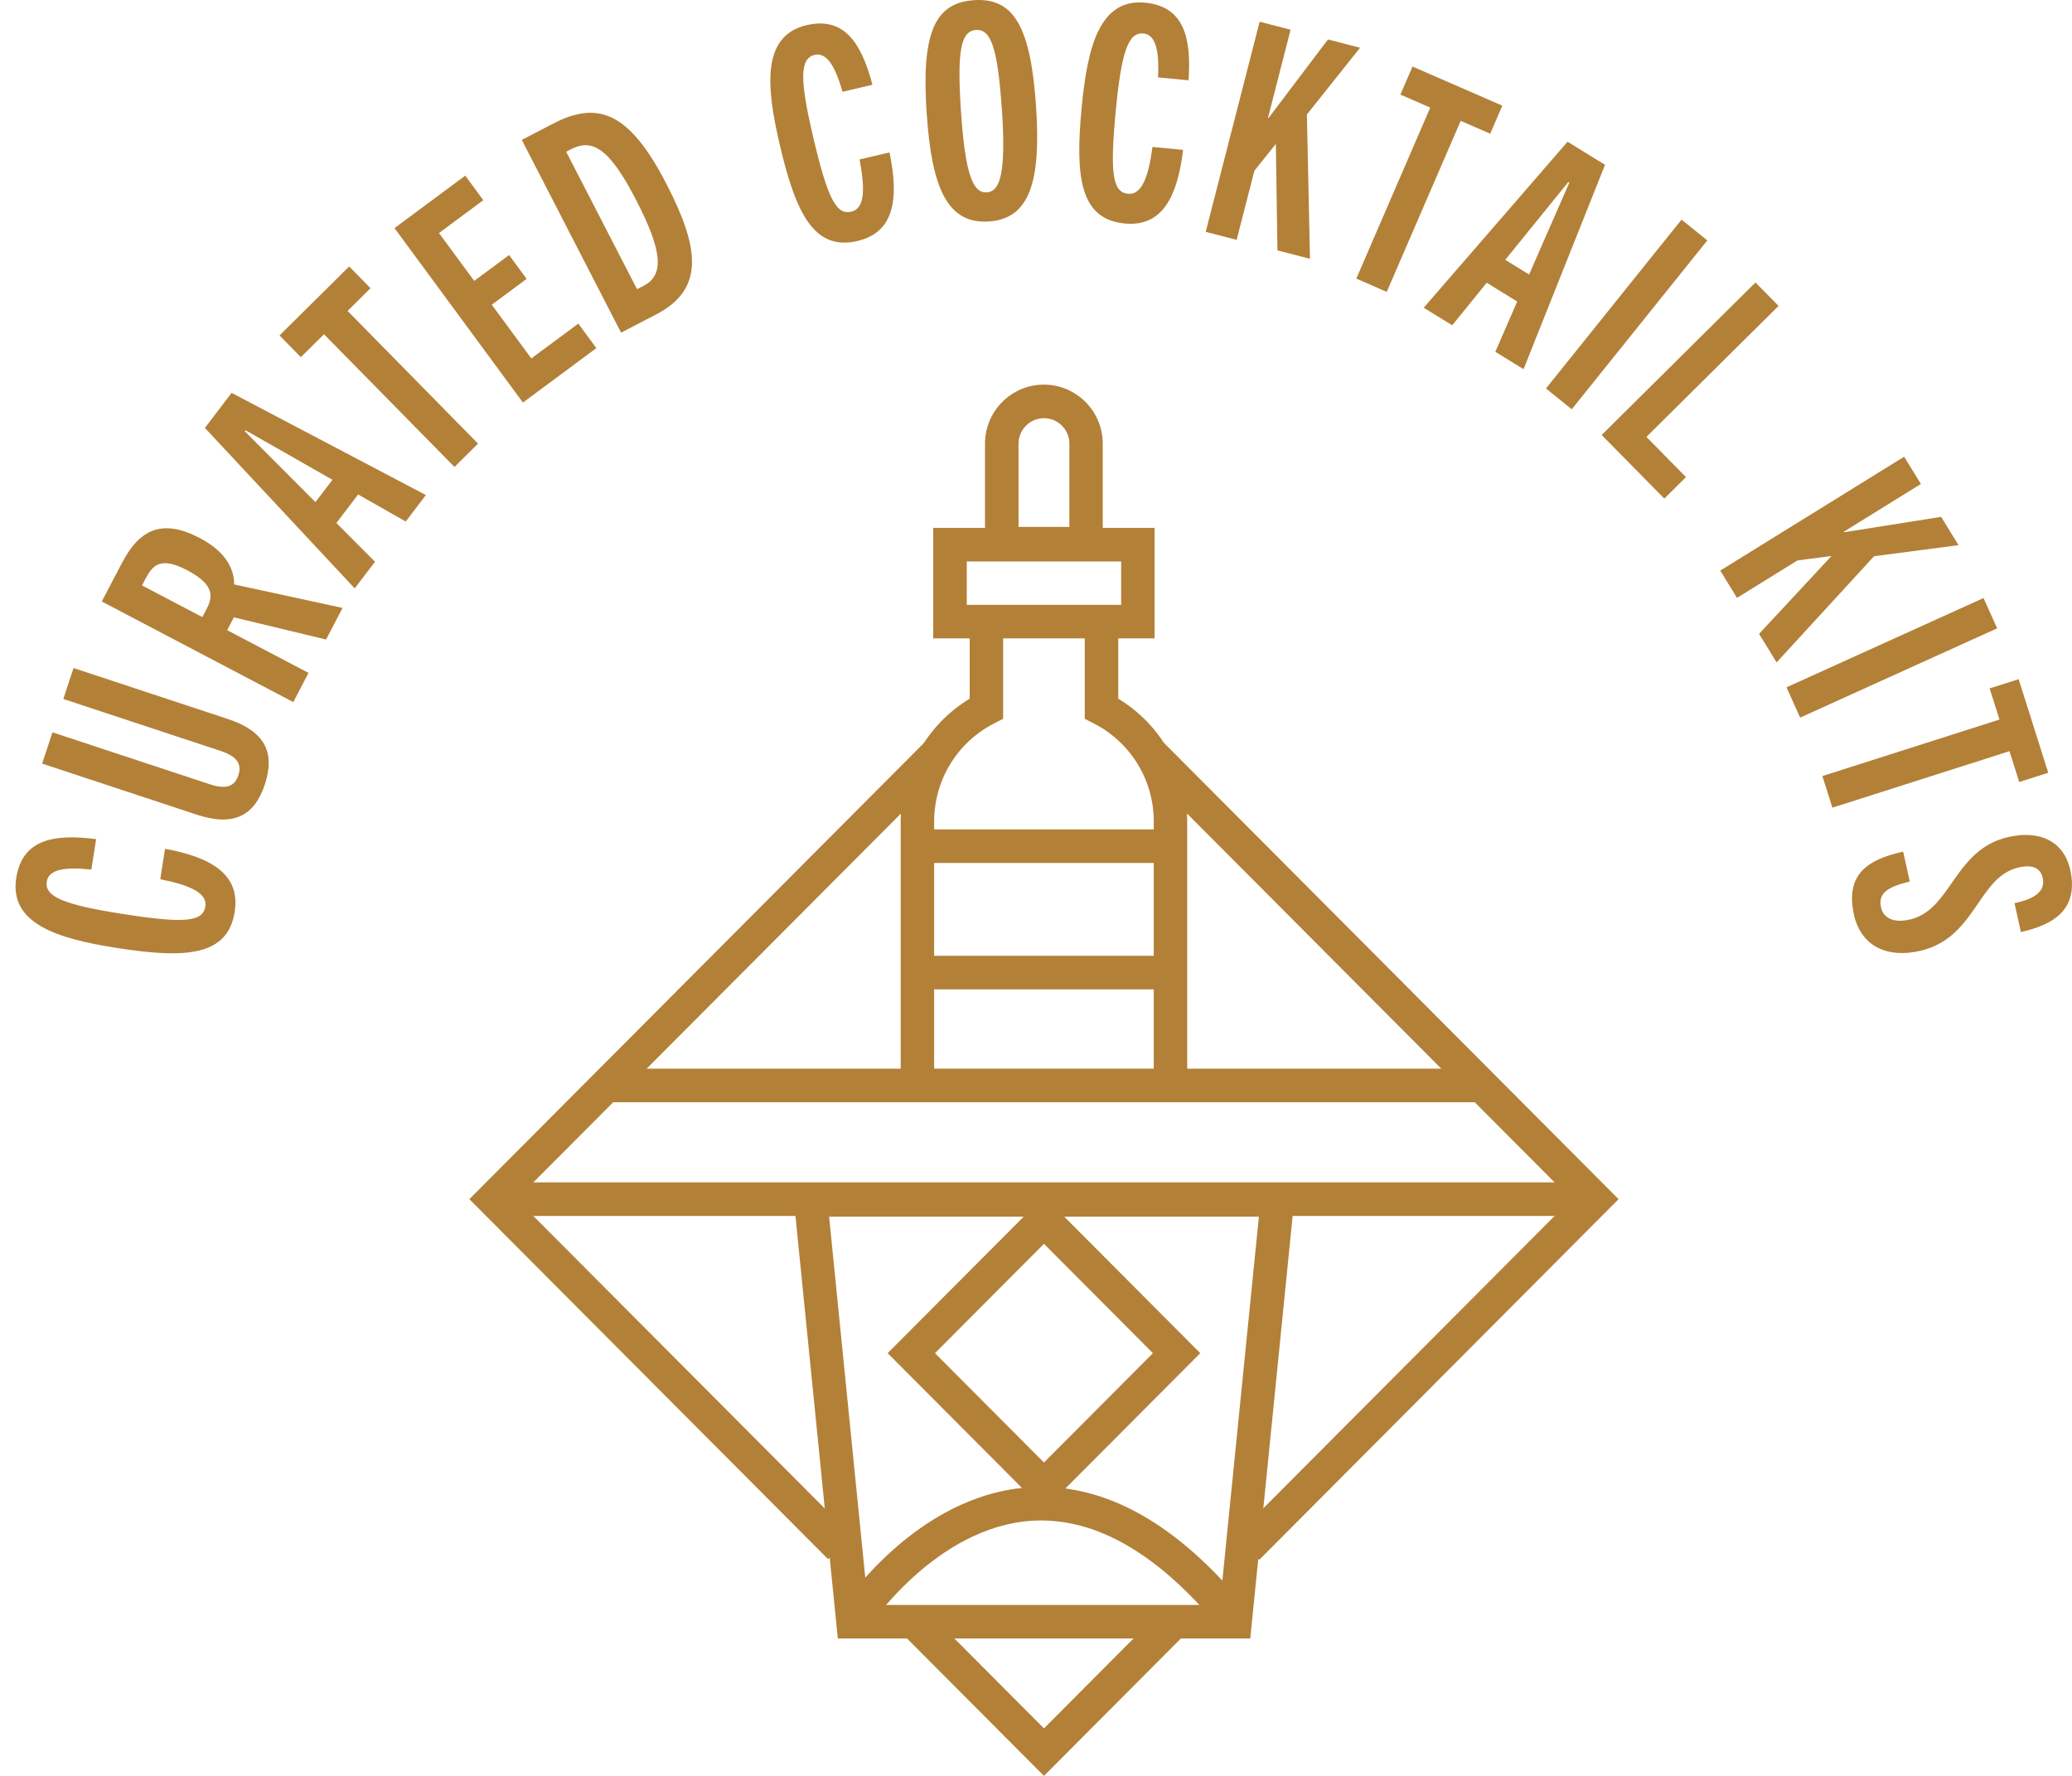 <svg width="133" height="114" viewBox="0 0 133 114" fill="none" xmlns="http://www.w3.org/2000/svg">
<path d="M10.593 54.487C13.54 55.031 15.445 56.119 15.064 58.533C14.619 61.366 11.951 61.555 7.479 60.849C3.716 60.257 0.581 59.308 1.043 56.356C1.43 53.883 3.443 53.517 6.17 53.867L5.864 55.823C4.135 55.629 3.126 55.823 3.002 56.588C2.847 57.563 4.097 58.075 7.823 58.662C11.87 59.303 13.024 59.168 13.18 58.193C13.314 57.331 12.219 56.825 10.287 56.442L10.593 54.487Z" fill="#B38038"/>
<path d="M4.065 44.87L4.72 42.883L14.635 46.158C16.965 46.928 17.684 48.27 17.002 50.349C16.326 52.413 14.951 53.065 12.622 52.294L2.707 49.019L3.367 47.009L13.465 50.344C14.565 50.71 15.08 50.446 15.3 49.767C15.526 49.083 15.263 48.572 14.162 48.205L4.065 44.87Z" fill="#B38038"/>
<path d="M20.921 41.051L15.011 39.629L14.581 40.453L19.804 43.195L18.827 45.07L6.534 38.611L7.828 36.138C8.966 33.956 10.432 33.282 12.831 34.543C14.372 35.351 15.027 36.396 15.032 37.517L21.989 39.025L20.931 41.051H20.921ZM13.293 39.031C13.776 38.104 13.513 37.393 12.005 36.601C10.308 35.712 9.798 36.272 9.331 37.167L9.116 37.581L12.987 39.612L13.293 39.031Z" fill="#B38038"/>
<path d="M26.042 33.477L22.988 31.742L21.592 33.573L24.072 36.062L22.767 37.77L13.153 27.47L14.866 25.218L27.336 31.779L26.047 33.477H26.042ZM20.25 32.232L21.34 30.799L15.762 27.62L15.714 27.685L20.25 32.237V32.232Z" fill="#B38038"/>
<path d="M29.172 29.975L20.797 21.457L19.311 22.928L17.942 21.533L22.413 17.105L23.782 18.5L22.311 19.96L30.685 28.477L29.172 29.975Z" fill="#B38038"/>
<path d="M33.568 25.843L25.323 14.643L29.864 11.275L31.024 12.849L28.178 14.96L30.439 18.031L32.677 16.372L33.804 17.902L31.566 19.561L34.105 23.009L37.122 20.773L38.281 22.346L33.573 25.837L33.568 25.843Z" fill="#B38038"/>
<path d="M39.865 21.35L33.493 8.981L35.517 7.93C38.437 6.416 40.434 7.257 42.796 11.841C44.889 15.909 45.254 18.559 42.114 20.186L39.865 21.355V21.35ZM41.319 18.344C42.678 17.638 42.49 16.054 40.836 12.849C39.081 9.438 37.991 8.889 36.633 9.589L36.343 9.74L40.89 18.564L41.319 18.344Z" fill="#B38038"/>
<path d="M57.096 9.783C57.708 12.73 57.423 14.907 55.051 15.467C52.265 16.124 51.084 13.711 50.053 9.293C49.184 5.576 48.872 2.3 51.771 1.616C54.197 1.045 55.298 2.774 56.001 5.441L54.079 5.894C53.607 4.213 53.048 3.345 52.292 3.523C51.331 3.75 51.331 5.107 52.195 8.787C53.134 12.789 53.687 13.813 54.648 13.587C55.496 13.387 55.55 12.181 55.174 10.236L57.096 9.783Z" fill="#B38038"/>
<path d="M59.485 7.327C59.141 2.22 59.936 0.183 62.523 0.011C65.089 -0.162 66.163 1.751 66.506 6.858C66.823 11.62 66.114 14.039 63.473 14.217C60.832 14.395 59.807 12.094 59.49 7.332L59.485 7.327ZM64.305 7.003C64.042 3.098 63.613 1.859 62.652 1.923C61.67 1.988 61.423 3.27 61.686 7.176C61.959 11.238 62.464 12.412 63.35 12.348C64.219 12.288 64.579 11.06 64.311 6.998L64.305 7.003Z" fill="#B38038"/>
<path d="M75.943 9.627C75.578 12.611 74.612 14.583 72.191 14.346C69.346 14.071 68.997 11.405 69.432 6.89C69.797 3.087 70.548 -0.113 73.511 0.172C75.992 0.415 76.48 2.408 76.292 5.156L74.333 4.967C74.424 3.221 74.166 2.225 73.399 2.149C72.416 2.052 71.982 3.34 71.622 7.1C71.23 11.195 71.429 12.342 72.411 12.439C73.275 12.52 73.716 11.394 73.979 9.433L75.943 9.622V9.627Z" fill="#B38038"/>
<path d="M81.998 16.076L81.896 9.239L80.517 10.963L79.379 15.397L77.393 14.885L80.855 1.395L82.841 1.907L81.392 7.564L81.429 7.574L85.241 2.532L87.302 3.065L83.888 7.348L84.087 16.614L82.009 16.076H81.998Z" fill="#B38038"/>
<path d="M87.061 17.886L91.806 6.906L89.889 6.071L90.668 4.272L96.433 6.783L95.655 8.582L93.76 7.758L89.014 18.737L87.066 17.886H87.061Z" fill="#B38038"/>
<path d="M95.982 22.589L97.388 19.356L95.429 18.15L93.218 20.881L91.387 19.755L100.62 9.099L103.025 10.581L97.796 23.698L95.982 22.583V22.589ZM96.621 16.679L98.151 17.622L100.733 11.728L100.668 11.685L96.621 16.679Z" fill="#B38038"/>
<path d="M99.235 24.938L107.937 14.098L109.59 15.434L100.888 26.274L99.235 24.938Z" fill="#B38038"/>
<path d="M102.816 27.917L112.682 18.134L114.164 19.637L105.682 28.046L108.221 30.627L106.831 32.006L102.81 27.922L102.816 27.917Z" fill="#B38038"/>
<path d="M112.913 40.69L117.562 35.691L115.377 35.976L111.496 38.379L110.422 36.628L122.226 29.317L123.3 31.068L118.351 34.134L118.372 34.166L124.599 33.18L125.716 34.996L120.294 35.707L114.04 42.522L112.913 40.69Z" fill="#B38038"/>
<path d="M114.674 44.122L127.321 38.39L128.196 40.334L115.549 46.066L114.674 44.122Z" fill="#B38038"/>
<path d="M116.982 49.816L128.346 46.19L127.713 44.192L129.575 43.599L131.476 49.606L129.613 50.199L128.985 48.221L117.621 51.847L116.977 49.816H116.982Z" fill="#B38038"/>
<path d="M129.307 57.978C130.499 57.73 131.266 57.272 131.137 56.448C131.025 55.737 130.52 55.527 129.774 55.645C126.854 56.114 126.94 60.461 122.876 61.113C120.756 61.453 119.269 60.472 118.941 58.409C118.592 56.205 119.741 55.198 122.162 54.67L122.586 56.588C121.174 56.933 120.589 57.321 120.723 58.161C120.841 58.888 121.459 59.222 122.377 59.071C125.372 58.592 125.313 54.298 129.264 53.663C131.207 53.35 132.635 54.18 132.941 56.114C133.301 58.371 131.889 59.346 129.72 59.831L129.307 57.972V57.978Z" fill="#B38038"/>
<path d="M53.156 100.09L30.127 76.979L59.35 47.65L60.87 49.175L33.16 76.979L54.67 98.571L53.156 100.09Z" fill="#B38038"/>
<path d="M67.011 114L57.928 104.885L59.447 103.36L67.011 110.951L74.612 103.322L76.131 104.847L67.011 114Z" fill="#B38038"/>
<path d="M80.828 100.133L79.309 98.609L100.862 76.979L73.189 49.207L74.709 47.683L103.895 76.979L80.828 100.133Z" fill="#B38038"/>
<path d="M76.206 70.756H57.815V52.736C57.815 49.482 59.496 46.519 62.244 44.849V39.769H64.391V46.142L63.806 46.443C61.434 47.661 59.963 50.074 59.963 52.736V68.601H74.059V52.736C74.059 50.069 72.583 47.661 70.216 46.443L69.63 46.142V39.769H71.778V44.849C74.526 46.519 76.206 49.482 76.206 52.736V70.756Z" fill="#B38038"/>
<path d="M74.113 40.981H59.904V33.886H74.113V40.981ZM62.056 38.826H71.966V36.041H62.056V38.826Z" fill="#B38038"/>
<path d="M70.79 35.981H63.226V28.482C63.226 26.392 64.923 24.69 67.005 24.69C69.088 24.69 70.784 26.392 70.784 28.482V35.981H70.79ZM65.374 33.826H68.643V28.482C68.643 27.577 67.907 26.845 67.011 26.845C66.114 26.845 65.379 27.582 65.379 28.482V33.826H65.374Z" fill="#B38038"/>
<path d="M75.283 53.242H58.916V55.397H75.283V53.242Z" fill="#B38038"/>
<path d="M75.487 61.356H58.916V63.511H75.487V61.356Z" fill="#B38038"/>
<path d="M102.375 75.901H31.641V78.056H102.375V75.901Z" fill="#B38038"/>
<path d="M80.248 105.181H53.779L50.848 75.95H83.185L80.254 105.181H80.248ZM55.717 103.026H78.305L80.807 78.105H53.22L55.717 103.026Z" fill="#B38038"/>
<path d="M78.445 104.712C74.456 99.788 70.371 97.407 66.334 97.617C60.027 97.957 55.69 104.551 55.647 104.615L53.843 103.446C54.042 103.139 58.798 95.872 66.2 95.468C70.983 95.204 75.659 97.86 80.109 103.355L78.445 104.712Z" fill="#B38038"/>
<path d="M67.011 96.933L56.978 86.864L67.011 76.796L77.044 86.864L67.011 96.933ZM60.016 86.864L67.011 93.884L74.005 86.864L67.011 79.845L60.016 86.864Z" fill="#B38038"/>
<path d="M58.54 68.602H38.63V70.757H58.54V68.602Z" fill="#B38038"/>
<path d="M95.52 68.602H75.61V70.757H95.52V68.602Z" fill="#B38038"/>
</svg>
